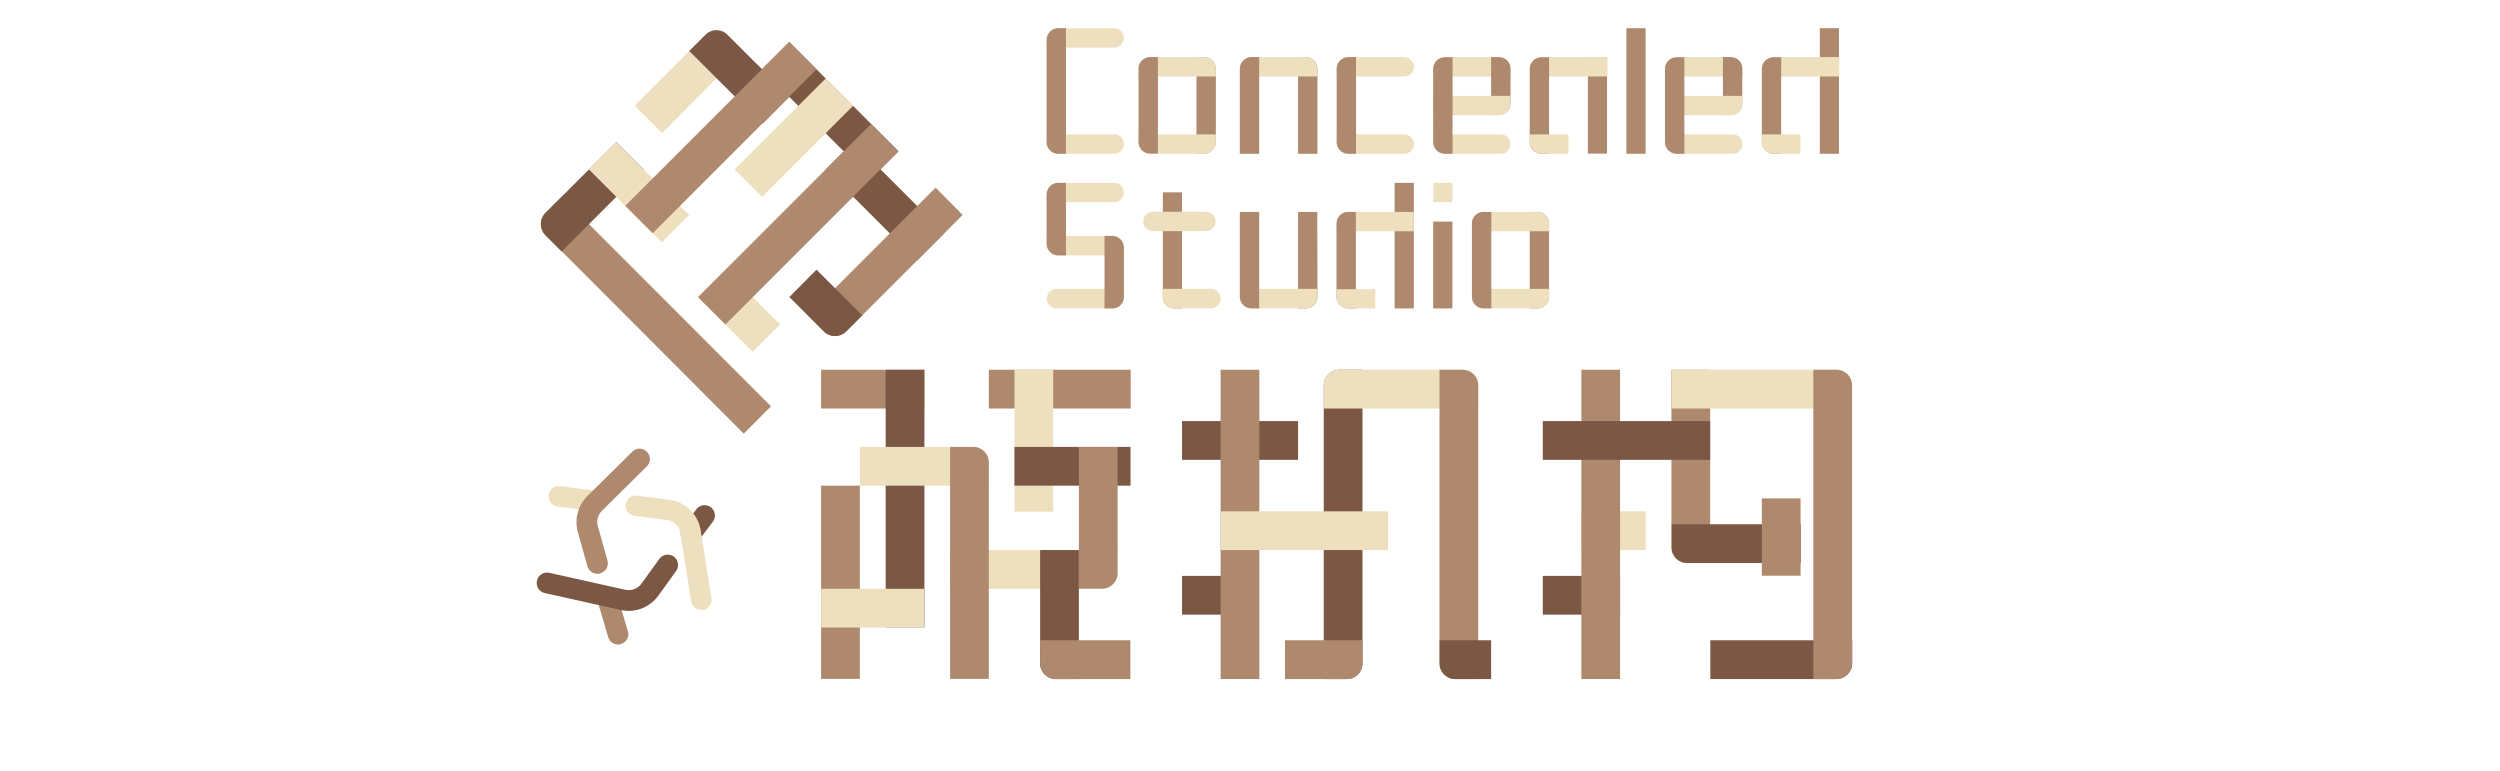 <?xml version="1.0" encoding="utf-8"?>
<!-- Generator: Adobe Illustrator 24.3.0, SVG Export Plug-In . SVG Version: 6.00 Build 0)  -->
<svg version="1.1" id="图层_1" xmlns="http://www.w3.org/2000/svg" xmlns:xlink="http://www.w3.org/1999/xlink" x="0px" y="0px"
	 viewBox="0 0 1471.2 453.5" style="enable-background:new 0 0 1471.2 453.5;" xml:space="preserve">
<style type="text/css">
	.st0{fill:none;}
	.st1{fill:#7B5744;}
	.st2{fill:#EEDFBE;}
	.st3{fill:#AF896D;}
</style>
<rect y="0" class="st0" width="1471.2" height="453.5"/>
<g>
	<g>
		<rect x="308.8" y="12.8" class="st0" width="781" height="386.7"/>
	</g>
	<g>
		<g>
			<g id="LWPOLYLINE_2293_">
				<path class="st1" d="M1080.8,399.6h-74.3v-22.8h83.5v13.7C1089.9,395.5,1085.8,399.6,1080.8,399.6z"/>
			</g>
			<g id="LWPOLYLINE_2292_">
				<rect x="930.6" y="300.9" class="st2" width="37.9" height="22.8"/>
			</g>
			<g id="LWPOLYLINE_2291_">
				<path class="st3" d="M1006.4,217.6h-22.8v104.6c0,5,4.1,9.1,9.1,9.1h13.7V217.6z"/>
			</g>
			<g id="LWPOLYLINE_2290_">
				<path class="st1" d="M992.9,331.3h66.8v-22.8h-75.9v13.7C983.7,327.2,987.8,331.3,992.9,331.3z"/>
			</g>
			<g id="LWPOLYLINE_2289_">
				<path class="st2" d="M983.7,217.6h97c5,0,9.1,4.1,9.1,9.1v13.7H983.7L983.7,217.6L983.7,217.6z"/>
			</g>
			<g id="LWPOLYLINE_2288_">
				<path class="st3" d="M1080.8,217.6h-13.7v182h13.7c5,0,9.1-4.1,9.1-9.1V226.7C1089.9,221.6,1085.8,217.6,1080.8,217.6z"/>
			</g>
			<g id="LWPOLYLINE_2287_">
				<rect x="1036.8" y="293.3" class="st3" width="22.8" height="45.5"/>
			</g>
			<g id="LWPOLYLINE_2286_">
				<rect x="907.9" y="338.9" class="st1" width="45.5" height="22.8"/>
			</g>
			<g id="LWPOLYLINE_2285_">
				<rect x="930.6" y="217.6" class="st3" width="22.8" height="182"/>
			</g>
			<g id="LWPOLYLINE_2284_">
				<rect x="907.9" y="247.8" class="st1" width="98.5" height="22.8"/>
			</g>
		</g>
		<g>
			<g id="LWPOLYLINE_2283_">
				<path class="st1" d="M792.7,399.6H779V226.7c0-5,4.1-9.1,9.1-9.1h13.7v172.9C801.8,395.5,797.7,399.6,792.7,399.6z"/>
			</g>
			<g id="LWPOLYLINE_2282_">
				<rect x="695.6" y="247.8" class="st1" width="68.3" height="22.8"/>
			</g>
			<g id="LWPOLYLINE_2281_">
				<rect x="695.6" y="338.9" class="st1" width="37.9" height="22.8"/>
			</g>
			<g id="LWPOLYLINE_2280_">
				<rect x="718.3" y="217.6" class="st3" width="22.8" height="182"/>
			</g>
			<g id="LWPOLYLINE_2279_">
				<rect x="718.3" y="300.9" class="st2" width="98.5" height="22.8"/>
			</g>
			<g id="LWPOLYLINE_2278_">
				<path class="st3" d="M756.2,399.6h36.4c5,0,9.1-4.1,9.1-9.1v-13.7h-45.5V399.6z"/>
			</g>
			<g id="LWPOLYLINE_2277_">
				<path class="st2" d="M788.1,217.6h72.8c5,0,9.1,4.1,9.1,9.1v13.7h-91v-13.7C779,221.6,783,217.6,788.1,217.6z"/>
			</g>
			<g id="LWPOLYLINE_2276_">
				<path class="st3" d="M860.8,217.6h-13.7v172.9c0,5,4.1,9.1,9.1,9.1h13.7V226.7C869.9,221.6,865.8,217.6,860.8,217.6z"/>
			</g>
			<g id="LWPOLYLINE_2275_">
				<path class="st1" d="M877.5,399.6h-21.2c-5,0-9.1-4.1-9.1-9.1v-13.7h30.3V399.6z"/>
			</g>
		</g>
		<g>
			<g id="LWPOLYLINE_2274_">
				<path class="st2" d="M415.3,20.4l-41.8,41.8l16.1,16.1L437.7,30l-9.6-9.6C424.6,16.8,418.8,16.8,415.3,20.4z"/>
			</g>
			<g id="LWPOLYLINE_2273_">
				<path class="st3" d="M437.7,255.2l16-16.1L330.5,115.8l-9.6,9.6c-3.5,3.5-3.5,9.3,0,12.8L437.7,255.2z"/>
			</g>
			<g id="LWPOLYLINE_2272_">
				<path class="st1" d="M320.9,125.4l41.8-41.8l16.1,16.1l-48.3,48.3l-9.6-9.6C317.4,134.7,317.4,129.1,320.9,125.4z"/>
			</g>
			<g id="LWPOLYLINE_2271_">
				
					<rect x="364.7" y="82.7" transform="matrix(0.707 -0.707 0.707 0.707 30.215 299.064)" class="st2" width="22.8" height="60.7"/>
			</g>
			<g id="LWPOLYLINE_2270_">
				<path class="st1" d="M464.6,56.8l-16,16.1l-43-42.9l9.6-9.6c3.5-3.5,9.3-3.5,12.8,0L464.6,56.8z"/>
			</g>
			<g id="LWPOLYLINE_2269_">
				
					<rect x="477.2" y="19.4" transform="matrix(0.707 -0.707 0.707 0.707 97.233 364.524)" class="st1" width="22.8" height="90.9"/>
			</g>
			<g id="LWPOLYLINE_2268_">
				
					<rect x="509.5" y="80.5" transform="matrix(0.707 -0.707 0.707 0.707 68.837 402.994)" class="st1" width="22.8" height="75.9"/>
			</g>
			<g id="LWPOLYLINE_2267_">
				
					<rect x="423.6" y="160.1" transform="matrix(0.707 -0.707 0.707 0.707 -1.88 361.175)" class="st2" width="22.8" height="45.5"/>
			</g>
			<g id="LWPOLYLINE_2266_">
				<path class="st3" d="M566.5,126.5l-68.6,68.6c-3.5,3.5-9.3,3.5-12.8,0l-9.6-9.6l75.1-75.1L566.5,126.5z"/>
			</g>
			<g id="LWPOLYLINE_2265_">
				<path class="st1" d="M497.8,195.2l9.6-9.6l-26.9-26.9l-16,16.1l20.3,20.3C488.5,198.7,494.2,198.7,497.8,195.2z"/>
			</g>
			<g id="LWPOLYLINE_2264_">
				
					<rect x="429.3" y="69.6" transform="matrix(0.707 -0.707 0.707 0.707 79.595 354.062)" class="st2" width="75.9" height="22.8"/>
			</g>
			<g id="LWPOLYLINE_2263_">
				
					<rect x="356.1" y="69.5" transform="matrix(0.707 -0.707 0.707 0.707 67.06 323.767)" class="st3" width="136.5" height="22.8"/>
			</g>
			<g id="LWPOLYLINE_2262_">
				
					<rect x="397.8" y="120.5" transform="matrix(0.707 -0.707 0.707 0.707 44.325 370.883)" class="st3" width="144" height="22.8"/>
			</g>
		</g>
		<g>
			<g id="LWPOLYLINE_2261_">
				<rect x="483.2" y="217.6" class="st3" width="60.7" height="22.8"/>
			</g>
			<g id="LWPOLYLINE_2260_">
				<rect x="581.9" y="217.6" class="st3" width="83.5" height="22.8"/>
			</g>
			<g id="LWPOLYLINE_2259_">
				<rect x="521.2" y="217.6" class="st1" width="22.8" height="151.6"/>
			</g>
			<g id="LWPOLYLINE_2258_">
				<rect x="483.2" y="285.8" class="st3" width="22.8" height="113.7"/>
			</g>
			<g id="LWPOLYLINE_2257_">
				<rect x="597" y="217.6" class="st2" width="22.8" height="83.5"/>
			</g>
			<g id="LWPOLYLINE_2256_">
				<rect x="597" y="263" class="st1" width="68.3" height="22.8"/>
			</g>
			<g id="LWPOLYLINE_2255_">
				<path class="st2" d="M648.5,346.5h-89.5v-22.8h98.5v13.7C657.6,342.3,653.6,346.5,648.5,346.5z"/>
			</g>
			<g id="LWPOLYLINE_2254_">
				<path class="st1" d="M634.9,323.7h-22.8v66.8c0,5,4.1,9.1,9.1,9.1h13.7V323.7z"/>
			</g>
			<g id="LWPOLYLINE_2253_">
				<path class="st3" d="M621.2,399.6h44v-22.8h-53.1v13.7C612.1,395.5,616.2,399.6,621.2,399.6z"/>
			</g>
			<g id="LWPOLYLINE_2252_">
				<path class="st2" d="M506,285.8h75.9v-13.7c0-5-4.1-9.1-9.1-9.1H506V285.8z"/>
			</g>
			<g id="LWPOLYLINE_2251_">
				<path class="st3" d="M572.8,263h-13.7v136.5h22.8V272.1C581.9,267.1,577.8,263,572.8,263z"/>
			</g>
			<g id="LWPOLYLINE_2250_">
				<rect x="483.2" y="346.5" class="st2" width="60.7" height="22.8"/>
			</g>
			<g id="LWPOLYLINE_2249_">
				<path class="st3" d="M634.9,263h22.8v74.3c0,5-4.1,9.1-9.1,9.1h-13.7V263z"/>
			</g>
		</g>
		<g>
			<g>
				<g id="SPLINE_72_">
					<path class="st1" d="M406.6,320.1c-1.3,0-2.6-0.4-3.6-1.3c-2.7-2-3.2-5.9-1.2-8.5l8-10.6c2-2.7,5.9-3.2,8.5-1.2
						c2.7,2,3.2,5.9,1.2,8.5l-8,10.6C410.2,319.2,408.4,320.1,406.6,320.1z"/>
				</g>
				<g id="SPLINE_71_">
					<path class="st2" d="M351.3,301c-0.2,0-0.5,0-0.7,0l-22.5-2.9c-3.3-0.4-5.7-3.4-5.2-6.8c0.4-3.3,3.4-5.7,6.8-5.2l22.5,2.9
						c3.3,0.4,5.7,3.4,5.2,6.8C356.8,298.9,354.3,301,351.3,301z"/>
				</g>
				<g id="SPLINE_70_">
					<path class="st2" d="M412.7,358.9c-2.9,0-5.5-2.1-6-5.1l-6.4-40.2c-0.6-4-3.9-7.1-7.9-7.6l-19-2.4c-3.3-0.4-5.7-3.4-5.2-6.7
						c0.4-3.3,3.4-5.7,6.7-5.2l19,2.4c9.3,1.2,16.9,8.5,18.4,17.8l6.4,40.2c0.5,3.3-1.7,6.4-5,7C413.3,358.9,413,358.9,412.7,358.9z
						"/>
				</g>
				<g id="SPLINE_69_">
					<path class="st3" d="M363.7,379.3c-2.6,0-5-1.7-5.8-4.4l-6.5-22c-1-3.2,0.9-6.6,4.1-7.5c3.2-1,6.6,0.9,7.5,4.1l6.5,22
						c1,3.2-0.9,6.6-4.1,7.5C364.8,379.2,364.2,379.3,363.7,379.3z"/>
				</g>
				<g id="SPLINE_68_">
					<path class="st3" d="M351.6,337.7c-2.7,0-5.1-1.7-5.9-4.4l-5.7-20.4c-2-7.4,0.1-15.4,5.6-20.9l26.5-26.2
						c2.4-2.4,6.2-2.4,8.6,0.1c2.4,2.4,2.4,6.2-0.1,8.6l-26.4,26.1c-2.4,2.4-3.3,5.8-2.4,8.9l5.7,20.4c0.9,3.2-1,6.5-4.2,7.5
						C352.8,337.6,352.1,337.7,351.6,337.7z"/>
				</g>
				<g id="SPLINE_67_">
					<path class="st1" d="M370,359.5c-1.5,0-3.1-0.2-4.6-0.5l-44.8-10c-3.3-0.7-5.4-4-4.6-7.3c0.7-3.3,4-5.4,7.3-4.6l44.8,10
						c3.5,0.7,7.2-0.6,9.3-3.5l10.6-14.7c1.9-2.7,5.8-3.3,8.5-1.4c2.7,1.9,3.3,5.8,1.4,8.5l-10.6,14.7
						C383.2,356.3,376.7,359.5,370,359.5z"/>
				</g>
			</g>
			<rect x="308.8" y="261" class="st0" width="121.3" height="121.3"/>
		</g>
		<g>
			<g id="LWPOLYLINE_2248_">
				<path class="st3" d="M904.8,124.7h-4.6v56.8h4.6c3.7,0,6.8-3.1,6.8-6.8v-43.2C911.6,127.7,908.6,124.7,904.8,124.7z"/>
			</g>
			<g id="LWPOLYLINE_2247_">
				<path class="st3" d="M775.2,124.7h-11.3v56.8h4.6c3.7,0,6.8-3.1,6.8-6.8L775.2,124.7z"/>
			</g>
			<g id="LWPOLYLINE_2246_">
				<path class="st3" d="M691,181.5h4.6v-68.3h-11.3v61.4C684.2,178.5,687.3,181.5,691,181.5z"/>
			</g>
			<g id="LWPOLYLINE_2245_">
				<path class="st2" d="M621.7,181.5h33c3.7,0,6.8-3.1,6.8-6.8V170h-39.8c-3.1,0-5.7,2.6-5.7,5.7l0,0
					C615.9,178.9,618.5,181.5,621.7,181.5z"/>
			</g>
			<g id="LWPOLYLINE_2244_">
				<path class="st2" d="M615.9,119h39.8c3.1,0,5.7-2.6,5.7-5.7l0,0c0-3.1-2.6-5.7-5.7-5.7h-33c-3.7,0-6.8,3.1-6.8,6.8V119z"/>
			</g>
			<g id="LWPOLYLINE_2243_">
				<path class="st2" d="M622.7,150.3h38.6v-4.6c0-3.7-3.1-6.8-6.8-6.8h-38.6v4.6C615.9,147.1,619,150.3,622.7,150.3z"/>
			</g>
			<g id="LWPOLYLINE_2242_">
				<path class="st3" d="M622.7,107.6h4.6v42.7h-4.6c-3.7,0-6.8-3.1-6.8-6.8v-29C615.9,110.7,619,107.6,622.7,107.6z"/>
			</g>
			<g id="LWPOLYLINE_2241_">
				<path class="st3" d="M654.6,181.5H650v-42.7h4.6c3.7,0,6.8,3.1,6.8,6.8v29C661.5,178.5,658.4,181.5,654.6,181.5z"/>
			</g>
			<g id="LWPOLYLINE_2240_">
				<path class="st2" d="M678.5,136h31.2c3.1,0,5.7-2.6,5.7-5.7l0,0c0-3.1-2.6-5.7-5.7-5.7h-31.2c-3.1,0-5.7,2.6-5.7,5.7l0,0
					C672.8,133.5,675.4,136,678.5,136z"/>
			</g>
			<g id="LWPOLYLINE_2239_">
				<path class="st2" d="M712.6,181.5H691c-3.7,0-6.8-3.1-6.8-6.8V170h28.5c3.1,0,5.7,2.6,5.7,5.7l0,0
					C718.3,178.9,715.7,181.5,712.6,181.5z"/>
			</g>
			<g id="LWPOLYLINE_2238_">
				<path class="st2" d="M736.5,181.5h31.9c3.7,0,6.8-3.1,6.8-6.8V170h-45.5v4.6C729.6,178.5,732.7,181.5,736.5,181.5z"/>
			</g>
			<g id="LWPOLYLINE_2237_">
				<rect x="820.7" y="107.6" class="st3" width="11.3" height="73.9"/>
			</g>
			<g id="LWPOLYLINE_2236_">
				<path class="st2" d="M832,124.7h-38.6c-3.7,0-6.8,3.1-6.8,6.8v4.6H832V124.7z"/>
			</g>
			<g id="LWPOLYLINE_2235_">
				<path class="st3" d="M797.9,181.5h-4.6c-3.7,0-6.8-3.1-6.8-6.8v-43.2c0-3.7,3.1-6.8,6.8-6.8h4.6V181.5z"/>
			</g>
			<g id="LWPOLYLINE_2234_">
				<path class="st2" d="M793.4,181.5h15.9v-11.3h-22.8v4.6C786.6,178.5,789.7,181.5,793.4,181.5z"/>
			</g>
			<g id="LWPOLYLINE_2233_">
				<rect x="843.4" y="130.4" class="st3" width="11.3" height="51.1"/>
			</g>
			<g id="LWPOLYLINE_2232_">
				<rect x="843.4" y="107.6" class="st2" width="11.3" height="11.3"/>
			</g>
			<g id="LWPOLYLINE_2231_">
				<path class="st2" d="M873,124.7h31.9c3.7,0,6.8,3.1,6.8,6.8v4.6h-45.5v-4.6C866.2,127.7,869.3,124.7,873,124.7z"/>
			</g>
			<g id="LWPOLYLINE_2230_">
				<path class="st2" d="M873,181.5h31.9c3.7,0,6.8-3.1,6.8-6.8V170h-45.5v4.6C866.2,178.5,869.3,181.5,873,181.5z"/>
			</g>
			<g id="LWPOLYLINE_2229_">
				<path class="st3" d="M873,124.7h4.6v56.8H873c-3.7,0-6.8-3.1-6.8-6.8v-43.2C866.2,127.7,869.3,124.7,873,124.7z"/>
			</g>
			<g id="LWPOLYLINE_2228_">
				<path class="st3" d="M729.6,124.7H741v56.8h-4.6c-3.7,0-6.8-3.1-6.8-6.8L729.6,124.7z"/>
			</g>
		</g>
		<g>
			<g id="LWPOLYLINE_2227_">
				<path class="st2" d="M986.8,33.6h31.9c3.7,0,6.8,3.1,6.8,6.8v4.6H980v-4.6C979.9,36.7,983,33.6,986.8,33.6z"/>
			</g>
			<g id="LWPOLYLINE_2226_">
				<path class="st3" d="M1018.5,33.6h-4.6v34.1h4.6c3.7,0,6.8-3.1,6.8-6.8V40.5C1025.4,36.7,1022.4,33.6,1018.5,33.6z"/>
			</g>
			<g id="LWPOLYLINE_2225_">
				<path class="st3" d="M775.2,90.5h-11.3V33.6h4.6c3.7,0,6.8,3.1,6.8,6.8v50.1H775.2z"/>
			</g>
			<g id="LWPOLYLINE_2224_">
				<path class="st2" d="M736.5,33.6h31.9c3.7,0,6.8,3.1,6.8,6.8v4.6h-45.5v-4.6C729.6,36.7,732.7,33.6,736.5,33.6z"/>
			</g>
			<g id="LWPOLYLINE_2223_">
				<path class="st3" d="M729.6,90.5H741V33.6h-4.6c-3.7,0-6.8,3.1-6.8,6.8v50.1H729.6z"/>
			</g>
			<g id="LWPOLYLINE_2222_">
				<path class="st2" d="M622.7,16.6h33c3.1,0,5.7,2.6,5.7,5.7l0,0c0,3.1-2.6,5.7-5.7,5.7h-39.8v-4.5
					C615.9,19.6,619,16.6,622.7,16.6z"/>
			</g>
			<g id="LWPOLYLINE_2221_">
				<path class="st2" d="M622.7,90.5h33c3.1,0,5.7-2.6,5.7-5.7l0,0c0-3.1-2.6-5.7-5.7-5.7h-39.8v4.6C615.9,87.4,619,90.5,622.7,90.5
					z"/>
			</g>
			<g id="LWPOLYLINE_2220_">
				<path class="st3" d="M622.7,90.5h4.6V16.6h-4.6c-3.7,0-6.8,3.1-6.8,6.8v60.2C615.9,87.4,619,90.5,622.7,90.5z"/>
			</g>
			<g id="LWPOLYLINE_2219_">
				<path class="st2" d="M826.4,33.6h-33c-3.7,0-6.8,3.1-6.8,6.8v4.6h39.8c3.1,0,5.7-2.6,5.7-5.7l0,0
					C832,36.2,829.5,33.6,826.4,33.6z"/>
			</g>
			<g id="LWPOLYLINE_2218_">
				<path class="st2" d="M826.4,90.5h-33c-3.7,0-6.8-3.1-6.8-6.8v-4.6h39.8c3.1,0,5.7,2.6,5.7,5.7l0,0C832,88,829.5,90.5,826.4,90.5
					z"/>
			</g>
			<g id="LWPOLYLINE_2217_">
				<path class="st2" d="M850.2,33.6h31.9c3.7,0,6.8,3.1,6.8,6.8v4.6h-45.5v-4.6C843.4,36.7,846.5,33.6,850.2,33.6z"/>
			</g>
			<g id="LWPOLYLINE_2216_">
				<path class="st2" d="M850.2,90.5h33c3.1,0,5.7-2.6,5.7-5.7l0,0c0-3.1-2.6-5.7-5.7-5.7h-39.8v4.6
					C843.4,87.4,846.5,90.5,850.2,90.5z"/>
			</g>
			<g id="LWPOLYLINE_2215_">
				<path class="st3" d="M882.1,33.6h-4.6v34.1h4.6c3.7,0,6.8-3.1,6.8-6.8V40.5C889,36.7,885.9,33.6,882.1,33.6z"/>
			</g>
			<g id="LWPOLYLINE_2214_">
				<rect x="934.4" y="33.6" class="st3" width="11.3" height="56.8"/>
			</g>
			<g id="LWPOLYLINE_2213_">
				<path class="st2" d="M945.8,33.6h-38.6c-3.7,0-6.8,3.1-6.8,6.8v4.6h45.5V33.6z"/>
			</g>
			<g id="LWPOLYLINE_2212_">
				<path class="st3" d="M911.6,90.5H907c-3.7,0-6.8-3.1-6.8-6.8V40.5c0-3.7,3.1-6.8,6.8-6.8h4.6V90.5z"/>
			</g>
			<g id="LWPOLYLINE_2211_">
				<path class="st2" d="M907.1,90.5h15.9V79.1h-22.8v4.6C900.3,87.4,903.4,90.5,907.1,90.5z"/>
			</g>
			<g id="LWPOLYLINE_2210_">
				<rect x="1070.9" y="16.6" class="st3" width="11.3" height="73.9"/>
			</g>
			<g id="LWPOLYLINE_2209_">
				<path class="st2" d="M1082.3,33.6h-38.6c-3.7,0-6.8,3.1-6.8,6.8v4.6h45.5V33.6z"/>
			</g>
			<g id="LWPOLYLINE_2208_">
				<path class="st3" d="M1048.2,90.5h-4.6c-3.7,0-6.8-3.1-6.8-6.8V40.5c0-3.7,3.1-6.8,6.8-6.8h4.6V90.5z"/>
			</g>
			<g id="LWPOLYLINE_2207_">
				<path class="st2" d="M1043.6,90.5h15.9V79.1h-22.7v4.6C1036.8,87.4,1039.8,90.5,1043.6,90.5z"/>
			</g>
			<g id="LWPOLYLINE_2206_">
				<path class="st2" d="M986.8,90.5h33c3.1,0,5.7-2.6,5.7-5.7l0,0c0-3.1-2.6-5.7-5.7-5.7h-39.8v4.6C979.9,87.4,983,90.5,986.8,90.5
					z"/>
			</g>
			<g id="LWPOLYLINE_2205_">
				<path class="st2" d="M979.9,67.8h38.6c3.7,0,6.8-3.1,6.8-6.8v-4.6h-45.5V67.8L979.9,67.8z"/>
			</g>
			<g id="LWPOLYLINE_2204_">
				<path class="st3" d="M793.4,90.5h4.6V33.6h-4.6c-3.7,0-6.8,3.1-6.8,6.8v43.2C786.6,87.4,789.7,90.5,793.4,90.5z"/>
			</g>
			<g id="LWPOLYLINE_2203_">
				<path class="st2" d="M843.4,67.8H882c3.7,0,6.8-3.1,6.8-6.8v-4.6h-45.5V67.8z"/>
			</g>
			<g id="LWPOLYLINE_2202_">
				<path class="st3" d="M854.8,90.5h-4.6c-3.7,0-6.8-3.1-6.8-6.8V40.5c0-3.7,3.1-6.8,6.8-6.8h4.6V90.5z"/>
			</g>
			<g id="LWPOLYLINE_2201_">
				<path class="st3" d="M991.2,90.5h-4.6c-3.7,0-6.8-3.1-6.8-6.8V40.5c0-3.7,3.1-6.8,6.8-6.8h4.6V90.5z"/>
			</g>
			<rect x="957.1" y="16.6" class="st3" width="11.3" height="73.9"/>
			<g>
				<g id="LWPOLYLINE_2200_">
					<path class="st3" d="M708.7,33.6h-4.6v56.8h4.6c3.7,0,6.8-3.1,6.8-6.8V40.4C715.5,36.7,712.4,33.6,708.7,33.6z"/>
				</g>
				<g id="LWPOLYLINE_2199_">
					<path class="st2" d="M676.8,33.6h31.9c3.7,0,6.8,3.1,6.8,6.8v4.6H670v-4.6C669.9,36.7,673,33.6,676.8,33.6z"/>
				</g>
				<g id="LWPOLYLINE_2198_">
					<path class="st2" d="M676.8,90.5h31.9c3.7,0,6.8-3.1,6.8-6.8v-4.6H670v4.6C669.9,87.4,673,90.5,676.8,90.5z"/>
				</g>
				<g id="LWPOLYLINE_2197_">
					<path class="st3" d="M676.8,33.6h4.6v56.8h-4.6c-3.7,0-6.8-3.1-6.8-6.8V40.5C669.9,36.7,673,33.6,676.8,33.6z"/>
				</g>
			</g>
		</g>
	</g>
</g>
</svg>
